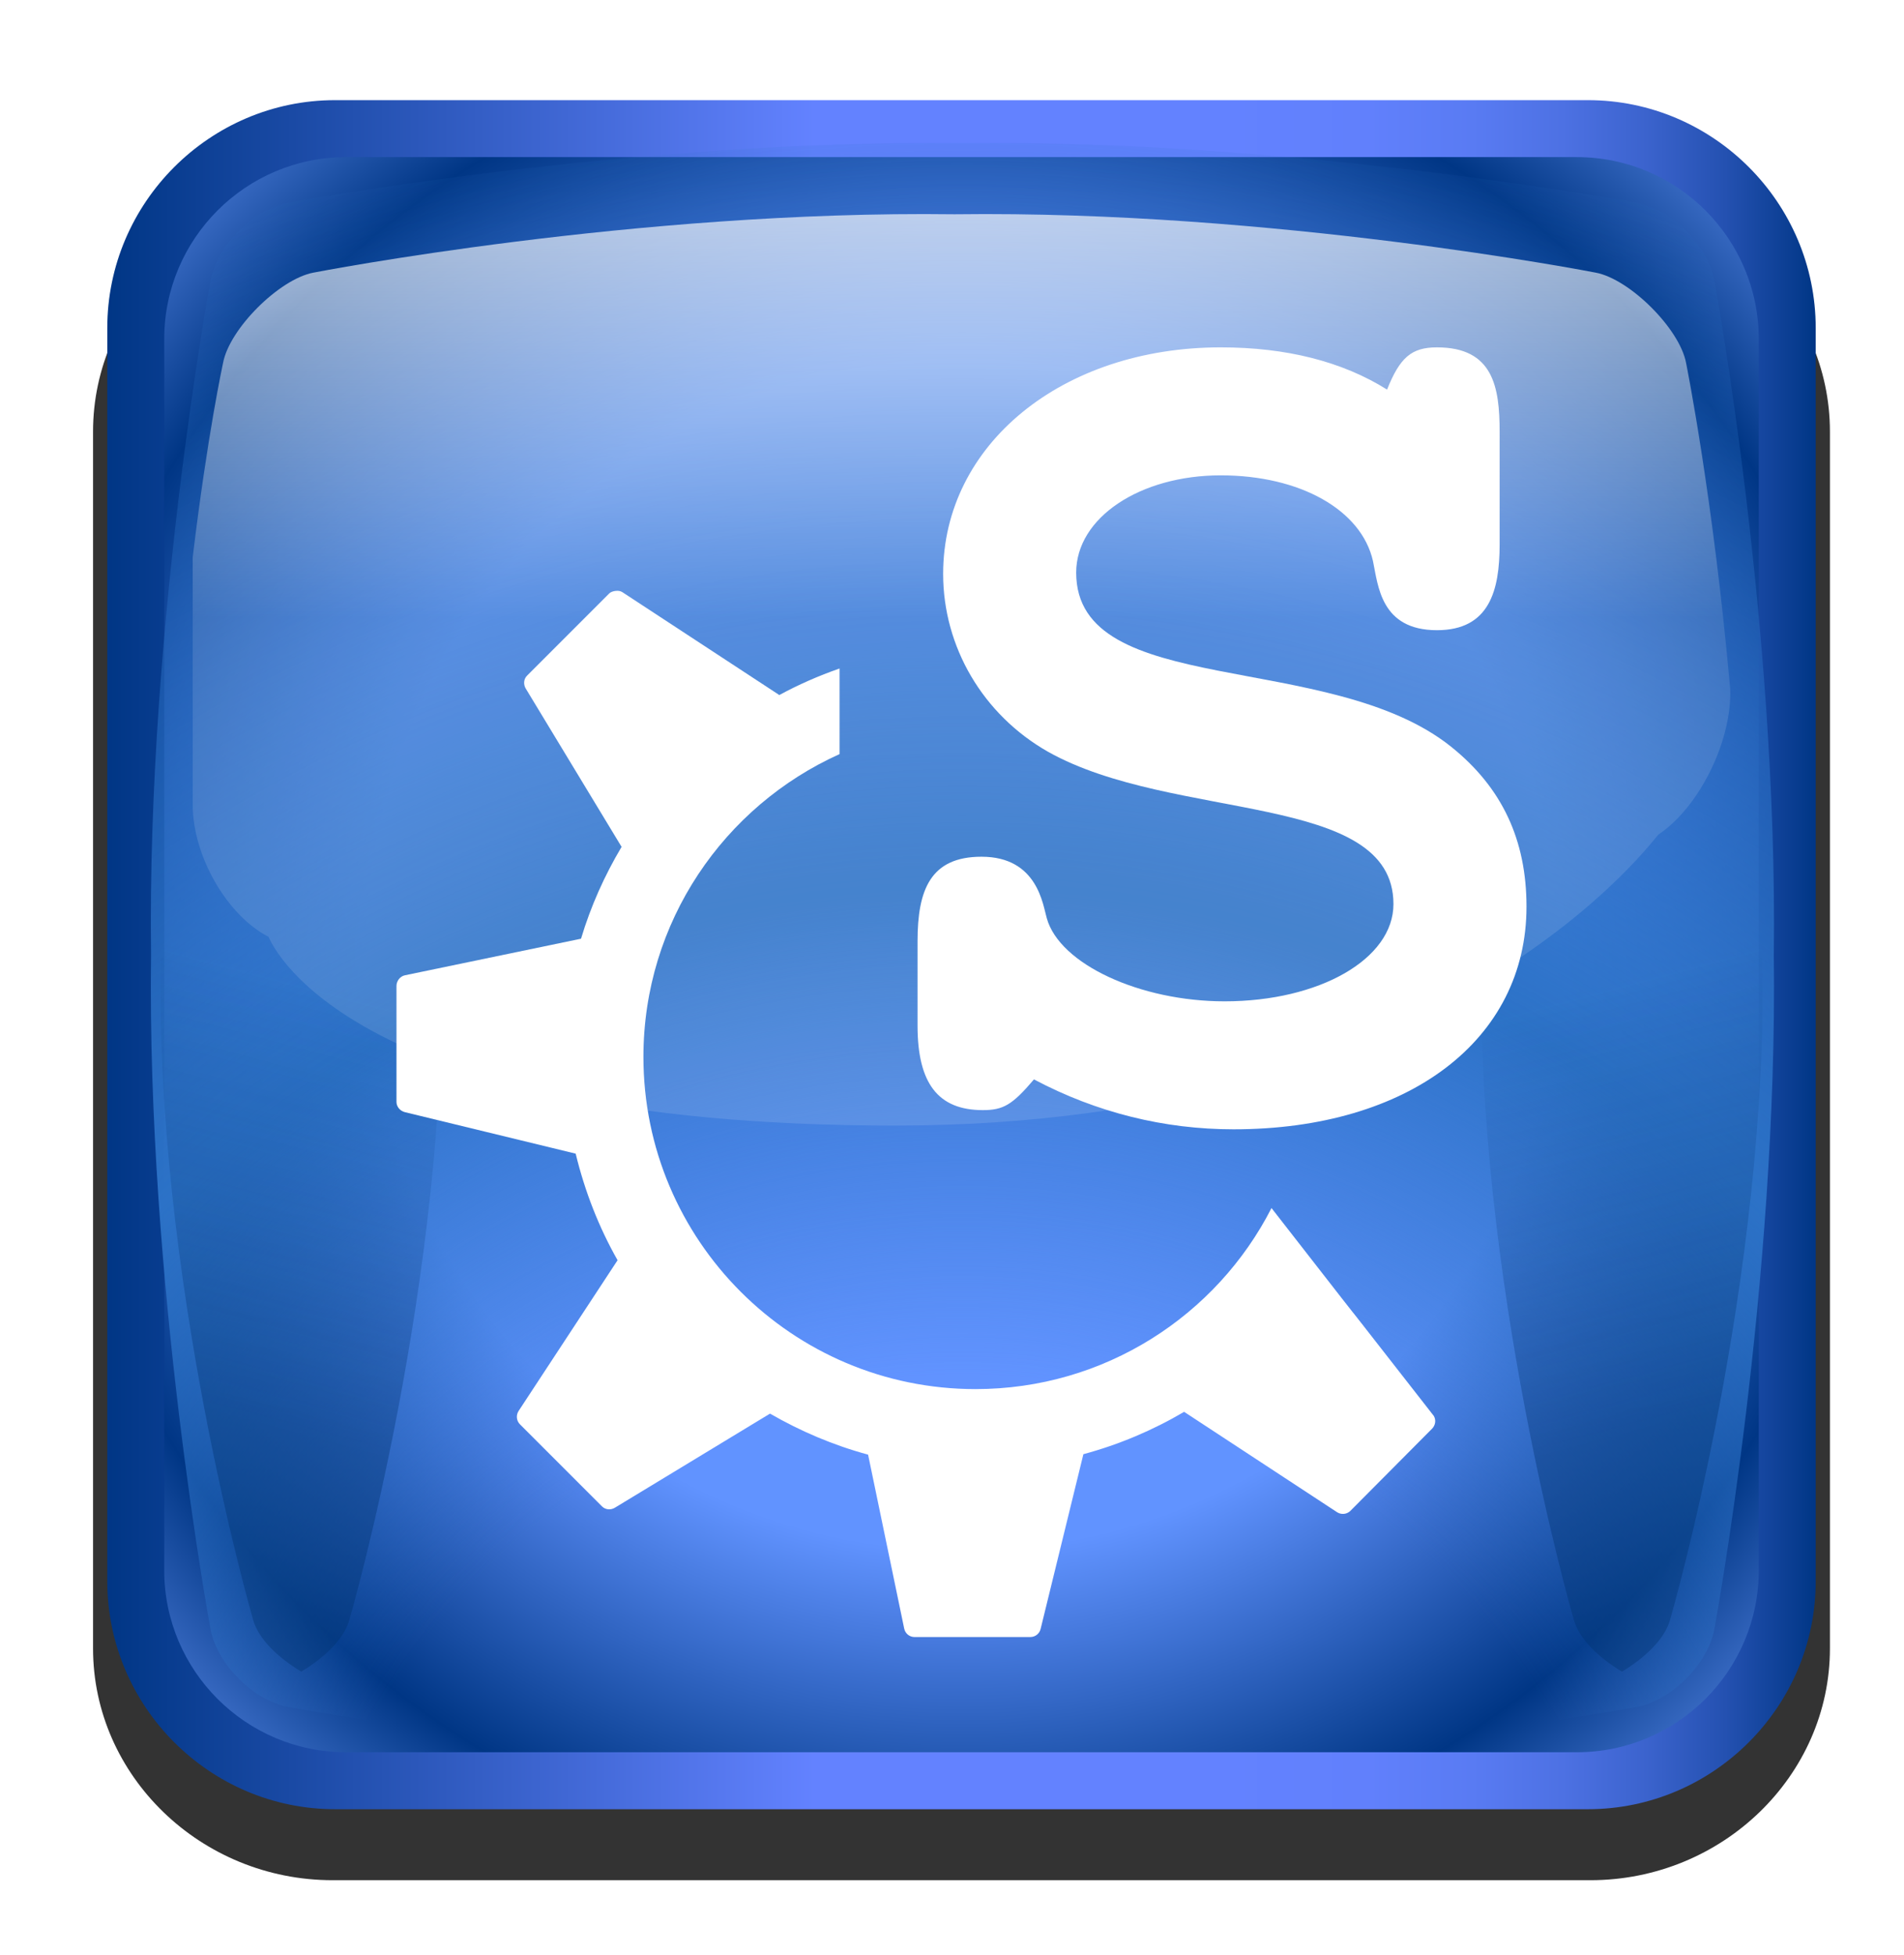 <?xml version="1.0" encoding="UTF-8" standalone="no"?>
<!-- Created with Inkscape (http://www.inkscape.org/) -->

<!-- 
 
 SLACKWARE LINUX GRAPHICS PROJECT: 

 Slackware Linux Graphics Project aims to provide a set of visual components related to GNU/Linux Slackware in both vector and 
 raster graphics formats for its users. 
 
 LEGAL DISCLAIMER: 

 Graphics in this project are all free artwork; you can use them, redistribute them and/or modify them under the *related* terms 
 explained in Slackware Linux Propaganda Graphics FAQ section on Slackware Linux home page. 

 You should have received a copy of the Slackware Linux Propaganda Graphics FAQ text 
 along with this artwork package. If not, see "http://www.slackware.com/". 

 This artwork package is distributed in the hope that it will be useful, but WITHOUT ANY WARRANTY. 

 Slackware Linux Graphics Project does not officially represent neither Linux nor Slackware Linux in any way. 
 Linux is a registered trademark of Linus Torvalds. Slackware Linux is a registered trademark of Slackware Linux, Inc. 
 and Patrick Volkerding. 
 
 DOWNLOAD INFORMATION: 

 You can download more recent versions of the Slackware Linux Graphics from the project's blog 
 at "http://www.slackware-linux-graphics.blogspot.com/". 

 OPINIONS AND SUGGESTIONS: 
 
 Please contact with the project for your opinions and suggestions related to Slackware Linux Graphics. 
 
 CONTACT INFORMATION: 
 
 Maintainer: Ismail Demiral 
 E-Mail: slackware.linux.graphics@gmail.com 
 Blog: http://www.slackware-linux-graphics.blogspot.com/ 
 
 -->

<svg
   xmlns:dc="http://purl.org/dc/elements/1.1/"
   xmlns:cc="http://creativecommons.org/ns#"
   xmlns:rdf="http://www.w3.org/1999/02/22-rdf-syntax-ns#"
   xmlns:svg="http://www.w3.org/2000/svg"
   xmlns="http://www.w3.org/2000/svg"
   xmlns:xlink="http://www.w3.org/1999/xlink"
   xmlns:sodipodi="http://sodipodi.sourceforge.net/DTD/sodipodi-0.dtd"
   xmlns:inkscape="http://www.inkscape.org/namespaces/inkscape"
   width="512"
   height="525.602"
   id="svg6130"
   version="1.1"
   inkscape:version="0.48.3.1 r9886"
   sodipodi:docname="Slackware.Linux.KDE.Logo_FreeMono.svg">
  <defs
     id="defs6132">
    <filter
       id="filter2904-4"
       color-interpolation-filters="sRGB">
      <feGaussianBlur
         id="feGaussianBlur2906-4"
         stdDeviation="2.32"
         collect="always" />
    </filter>
    <linearGradient
       inkscape:collect="always"
       xlink:href="#XMLID_18_-6"
       id="linearGradient6377"
       gradientUnits="userSpaceOnUse"
       gradientTransform="matrix(-3.643,-1.5922355e-7,1.5922355e-7,-3.643,-12274.597,-7615.26)"
       x1="9.6"
       y1="68.4"
       x2="129.6"
       y2="68.4" />
    <linearGradient
       gradientTransform="matrix(-1,-4.371139e-8,4.371139e-8,-1,1186.544,-193.371)"
       gradientUnits="userSpaceOnUse"
       id="XMLID_18_-6"
       y2="68.4"
       x2="129.6"
       y1="68.4"
       x1="9.6">
      <stop
         id="stop13-3"
         offset="0"
         style="stop-color:#003685;stop-opacity:1" />
      <stop
         id="stop15-1"
         offset="0.011"
         style="stop-color:#083c8f;stop-opacity:1" />
      <stop
         id="stop17-7"
         offset="0.053"
         style="stop-color:#2451b1;stop-opacity:1" />
      <stop
         id="stop19-5"
         offset="0.099"
         style="stop-color:#3b63cd;stop-opacity:1" />
      <stop
         id="stop21-9"
         offset="0.148"
         style="stop-color:#4d71e3;stop-opacity:1" />
      <stop
         id="stop23-6"
         offset="0.201"
         style="stop-color:#597bf3;stop-opacity:1" />
      <stop
         id="stop25-2"
         offset="0.262"
         style="stop-color:#6180fc;stop-opacity:1" />
      <stop
         id="stop27-1"
         offset="0.349"
         style="stop-color:#6382ff;stop-opacity:1" />
      <stop
         id="stop31-7"
         offset="0.586"
         style="stop-color:#6382ff;stop-opacity:1" />
      <stop
         id="stop33-8"
         offset="1"
         style="stop-color:#003685;stop-opacity:1" />
    </linearGradient>
    <radialGradient
       inkscape:collect="always"
       xlink:href="#XMLID_20_-7"
       id="radialGradient6374"
       gradientUnits="userSpaceOnUse"
       gradientTransform="matrix(3.579,0,0,3.579,-12777.203,-8109.198)"
       cx="69.6"
       cy="68.4"
       r="85" />
    <radialGradient
       gradientTransform="translate(1047.343,-330.171)"
       gradientUnits="userSpaceOnUse"
       id="XMLID_20_-7"
       r="85"
       cy="68.4"
       cx="69.6">
      <stop
         id="stop47-4"
         offset="0.5"
         style="stop-color:#6193ff;stop-opacity:1" />
      <stop
         id="stop49-1"
         offset="0.781"
         style="stop-color:#003685;stop-opacity:1" />
      <stop
         id="stop51-8"
         offset="1"
         style="stop-color:#709dff;stop-opacity:1" />
    </radialGradient>
    <radialGradient
       inkscape:collect="always"
       xlink:href="#XMLID_21_-9"
       id="radialGradient7260-5"
       gradientUnits="userSpaceOnUse"
       gradientTransform="translate(535.4,28.76)"
       cx="69.6"
       cy="145.4"
       r="141" />
    <radialGradient
       gradientTransform="translate(1047.343,-330.171)"
       gradientUnits="userSpaceOnUse"
       id="XMLID_21_-9"
       r="141"
       cy="145.4"
       cx="69.6">
      <stop
         id="stop58-7"
         offset="0.337"
         style="stop-color:#2c72c7;stop-opacity:0" />
      <stop
         id="stop60-5"
         offset="0.58"
         style="stop-color:#2c72c7;stop-opacity:1" />
      <stop
         id="stop62-38"
         offset="1"
         style="stop-color:#2c72c7;stop-opacity:0" />
    </radialGradient>
    <filter
       id="AI_Sfocatura_4-8"
       color-interpolation-filters="sRGB">
      <feGaussianBlur
         id="feGaussianBlur6-3"
         stdDeviation="4" />
    </filter>
    <clipPath
       id="clipPath4458-1">
      <path
         id="use4460-8"
         d="m 69.626,12.145 -0.052,0 c -22.727,-0.292 -46.472,4.077 -46.709,4.122 -2.424,0.451 -4.946,2.974 -5.397,5.397 -0.044,0.237 -4.414,23.983 -4.122,46.71 -0.292,22.777 4.078,46.523 4.122,46.761 0.451,2.423 2.974,4.945 5.398,5.398 0.237,0.044 23.982,4.413 46.709,4.121 22.779,0.292 46.524,-4.077 46.761,-4.121 2.423,-0.452 4.946,-2.976 5.398,-5.399 0.044,-0.236 4.413,-23.981 4.121,-46.709 0.292,-22.777 -4.077,-46.523 -4.121,-46.761 -0.453,-2.423 -2.976,-4.946 -5.398,-5.397 -0.238,-0.045 -23.984,-4.414 -46.71,-4.122 z"
         inkscape:connector-curvature="0" />
    </clipPath>
    <linearGradient
       inkscape:collect="always"
       xlink:href="#XMLID_23_-6"
       id="linearGradient7262-9"
       gradientUnits="userSpaceOnUse"
       x1="108.005"
       y1="72.341"
       x2="115.977"
       y2="102.094" />
    <linearGradient
       gradientUnits="userSpaceOnUse"
       id="XMLID_23_-6"
       y2="120.4"
       x2="115.977"
       y1="72.4"
       x1="115.977">
      <stop
         id="stop79-4"
         offset="0"
         style="stop-color:#00316e;stop-opacity:0" />
      <stop
         id="stop81-3"
         offset="1"
         style="stop-color:#00316e;stop-opacity:1" />
    </linearGradient>
    <filter
       id="filter4442-3"
       height="1.115"
       y="-0.057"
       width="1.584"
       x="-0.292"
       color-interpolation-filters="sRGB">
      <feGaussianBlur
         id="feGaussianBlur4444-3"
         stdDeviation="2.409"
         collect="always" />
    </filter>
    <linearGradient
       inkscape:collect="always"
       xlink:href="#XMLID_23_-6"
       id="linearGradient7264-8"
       gradientUnits="userSpaceOnUse"
       x1="108.005"
       y1="72.341"
       x2="115.977"
       y2="102.094" />
    <linearGradient
       gradientUnits="userSpaceOnUse"
       id="linearGradient6247"
       y2="120.4"
       x2="115.977"
       y1="72.4"
       x1="115.977">
      <stop
         id="stop6249"
         offset="0"
         style="stop-color:#00316e;stop-opacity:0" />
      <stop
         id="stop6251"
         offset="1"
         style="stop-color:#00316e;stop-opacity:1" />
    </linearGradient>
    <filter
       id="filter4446-6"
       height="1.115"
       y="-0.057"
       width="1.584"
       x="-0.292"
       color-interpolation-filters="sRGB">
      <feGaussianBlur
         id="feGaussianBlur4448-0"
         stdDeviation="2.409"
         collect="always" />
    </filter>
    <linearGradient
       inkscape:collect="always"
       xlink:href="#XMLID_25_-8"
       id="linearGradient6364"
       gradientUnits="userSpaceOnUse"
       gradientTransform="matrix(3.643,0,0,3.643,-12761.252,-8090.256)"
       x1="67.629"
       y1="-2.194"
       x2="67.629"
       y2="78.851" />
    <radialGradient
       gradientTransform="matrix(0.946,0,0,1,1051.132,-330.171)"
       gradientUnits="userSpaceOnUse"
       id="XMLID_25_-8"
       r="81.971"
       cy="0.754"
       cx="66.137">
      <stop
         id="stop95-8"
         offset="0.13"
         style="stop-color:#ffffff;stop-opacity:1" />
      <stop
         id="stop97-89"
         offset="0.5"
         style="stop-color:#ffffff;stop-opacity:0.169" />
    </radialGradient>
    <filter
       id="filter2904-4-3"
       color-interpolation-filters="sRGB">
      <feGaussianBlur
         id="feGaussianBlur2906-4-6"
         stdDeviation="2.32"
         collect="always" />
    </filter>
    <linearGradient
       inkscape:collect="always"
       xlink:href="#XMLID_18_-6-5"
       id="linearGradient6377-7"
       gradientUnits="userSpaceOnUse"
       gradientTransform="matrix(-3.643,-1.5922355e-7,1.5922355e-7,-3.643,-12274.597,-7615.26)"
       x1="9.6"
       y1="68.4"
       x2="129.6"
       y2="68.4" />
    <linearGradient
       gradientTransform="matrix(-1,-4.371139e-8,4.371139e-8,-1,1186.544,-193.371)"
       gradientUnits="userSpaceOnUse"
       id="XMLID_18_-6-5"
       y2="68.4"
       x2="129.6"
       y1="68.4"
       x1="9.6">
      <stop
         id="stop13-3-3"
         offset="0"
         style="stop-color:#003685;stop-opacity:1" />
      <stop
         id="stop15-1-5"
         offset="0.011"
         style="stop-color:#083c8f;stop-opacity:1" />
      <stop
         id="stop17-7-6"
         offset="0.053"
         style="stop-color:#2451b1;stop-opacity:1" />
      <stop
         id="stop19-5-2"
         offset="0.099"
         style="stop-color:#3b63cd;stop-opacity:1" />
      <stop
         id="stop21-9-9"
         offset="0.148"
         style="stop-color:#4d71e3;stop-opacity:1" />
      <stop
         id="stop23-6-1"
         offset="0.201"
         style="stop-color:#597bf3;stop-opacity:1" />
      <stop
         id="stop25-2-2"
         offset="0.262"
         style="stop-color:#6180fc;stop-opacity:1" />
      <stop
         id="stop27-1-7"
         offset="0.349"
         style="stop-color:#6382ff;stop-opacity:1" />
      <stop
         id="stop31-7-0"
         offset="0.586"
         style="stop-color:#6382ff;stop-opacity:1" />
      <stop
         id="stop33-8-9"
         offset="1"
         style="stop-color:#003685;stop-opacity:1" />
    </linearGradient>
    <radialGradient
       inkscape:collect="always"
       xlink:href="#XMLID_20_-7-6"
       id="radialGradient6374-3"
       gradientUnits="userSpaceOnUse"
       gradientTransform="matrix(3.579,0,0,3.579,-12777.203,-8109.198)"
       cx="69.6"
       cy="68.4"
       r="85" />
    <radialGradient
       gradientTransform="translate(1047.343,-330.171)"
       gradientUnits="userSpaceOnUse"
       id="XMLID_20_-7-6"
       r="85"
       cy="68.4"
       cx="69.6">
      <stop
         id="stop47-4-0"
         offset="0.5"
         style="stop-color:#6193ff;stop-opacity:1" />
      <stop
         id="stop49-1-6"
         offset="0.781"
         style="stop-color:#003685;stop-opacity:1" />
      <stop
         id="stop51-8-2"
         offset="1"
         style="stop-color:#709dff;stop-opacity:1" />
    </radialGradient>
    <radialGradient
       inkscape:collect="always"
       xlink:href="#XMLID_21_-9-1"
       id="radialGradient7260-5-6"
       gradientUnits="userSpaceOnUse"
       gradientTransform="translate(535.4,28.76)"
       cx="69.6"
       cy="145.4"
       r="141" />
    <radialGradient
       gradientTransform="translate(1047.343,-330.171)"
       gradientUnits="userSpaceOnUse"
       id="XMLID_21_-9-1"
       r="141"
       cy="145.4"
       cx="69.6">
      <stop
         id="stop58-7-8"
         offset="0.337"
         style="stop-color:#2c72c7;stop-opacity:0" />
      <stop
         id="stop60-5-7"
         offset="0.58"
         style="stop-color:#2c72c7;stop-opacity:1" />
      <stop
         id="stop62-38-9"
         offset="1"
         style="stop-color:#2c72c7;stop-opacity:0" />
    </radialGradient>
    <filter
       id="AI_Sfocatura_4-8-2"
       color-interpolation-filters="sRGB">
      <feGaussianBlur
         id="feGaussianBlur6-3-0"
         stdDeviation="4" />
    </filter>
    <clipPath
       id="clipPath4458-1-2">
      <path
         id="use4460-8-3"
         d="m 69.626,12.145 -0.052,0 c -22.727,-0.292 -46.472,4.077 -46.709,4.122 -2.424,0.451 -4.946,2.974 -5.397,5.397 -0.044,0.237 -4.414,23.983 -4.122,46.71 -0.292,22.777 4.078,46.523 4.122,46.761 0.451,2.423 2.974,4.945 5.398,5.398 0.237,0.044 23.982,4.413 46.709,4.121 22.779,0.292 46.524,-4.077 46.761,-4.121 2.423,-0.452 4.946,-2.976 5.398,-5.399 0.044,-0.236 4.413,-23.981 4.121,-46.709 0.292,-22.777 -4.077,-46.523 -4.121,-46.761 -0.453,-2.423 -2.976,-4.946 -5.398,-5.397 -0.238,-0.045 -23.984,-4.414 -46.71,-4.122 z"
         inkscape:connector-curvature="0" />
    </clipPath>
    <linearGradient
       inkscape:collect="always"
       xlink:href="#XMLID_23_-6-5"
       id="linearGradient7262-9-7"
       gradientUnits="userSpaceOnUse"
       x1="108.005"
       y1="72.341"
       x2="115.977"
       y2="102.094" />
    <linearGradient
       gradientUnits="userSpaceOnUse"
       id="XMLID_23_-6-5"
       y2="120.4"
       x2="115.977"
       y1="72.4"
       x1="115.977">
      <stop
         id="stop79-4-9"
         offset="0"
         style="stop-color:#00316e;stop-opacity:0" />
      <stop
         id="stop81-3-2"
         offset="1"
         style="stop-color:#00316e;stop-opacity:1" />
    </linearGradient>
    <filter
       id="filter4442-3-2"
       height="1.115"
       y="-0.057"
       width="1.584"
       x="-0.292"
       color-interpolation-filters="sRGB">
      <feGaussianBlur
         id="feGaussianBlur4444-3-8"
         stdDeviation="2.409"
         collect="always" />
    </filter>
    <linearGradient
       inkscape:collect="always"
       xlink:href="#XMLID_23_-6-5"
       id="linearGradient7264-8-9"
       gradientUnits="userSpaceOnUse"
       x1="108.005"
       y1="72.341"
       x2="115.977"
       y2="102.094" />
    <linearGradient
       gradientUnits="userSpaceOnUse"
       id="linearGradient6874"
       y2="120.4"
       x2="115.977"
       y1="72.4"
       x1="115.977">
      <stop
         id="stop6876"
         offset="0"
         style="stop-color:#00316e;stop-opacity:0" />
      <stop
         id="stop6878"
         offset="1"
         style="stop-color:#00316e;stop-opacity:1" />
    </linearGradient>
    <filter
       id="filter4446-6-7"
       height="1.115"
       y="-0.057"
       width="1.584"
       x="-0.292"
       color-interpolation-filters="sRGB">
      <feGaussianBlur
         id="feGaussianBlur4448-0-3"
         stdDeviation="2.409"
         collect="always" />
    </filter>
    <linearGradient
       inkscape:collect="always"
       xlink:href="#XMLID_25_-8-1"
       id="linearGradient6364-6"
       gradientUnits="userSpaceOnUse"
       gradientTransform="matrix(3.643,0,0,3.643,-12761.252,-8090.256)"
       x1="67.629"
       y1="-2.194"
       x2="67.629"
       y2="78.851" />
    <radialGradient
       gradientTransform="matrix(0.946,0,0,1,1051.132,-330.171)"
       gradientUnits="userSpaceOnUse"
       id="XMLID_25_-8-1"
       r="81.971"
       cy="0.754"
       cx="66.137">
      <stop
         id="stop95-8-2"
         offset="0.13"
         style="stop-color:#ffffff;stop-opacity:1" />
      <stop
         id="stop97-89-9"
         offset="0.5"
         style="stop-color:#ffffff;stop-opacity:0.169" />
    </radialGradient>
  </defs>
  <sodipodi:namedview
     id="base"
     pagecolor="#ffffff"
     bordercolor="#666666"
     borderopacity="1.0"
     inkscape:pageopacity="0.0"
     inkscape:pageshadow="2"
     inkscape:zoom="0.35"
     inkscape:cx="698.0746"
     inkscape:cy="195.48538"
     inkscape:document-units="px"
     inkscape:current-layer="layer1"
     showgrid="false"
     inkscape:window-width="1366"
     inkscape:window-height="721"
     inkscape:window-x="-2"
     inkscape:window-y="-3"
     inkscape:window-maximized="1"
     fit-margin-top="0"
     fit-margin-left="0"
     fit-margin-right="0"
     fit-margin-bottom="0" />
  <g
     inkscape:label="Layer 1"
     inkscape:groupmode="layer"
     id="layer1"
     transform="translate(-152,43.961)">
    <g
       transform="matrix(1.051,0,0,1.051,13577.612,8478.162)"
       id="g6398-3"
       inkscape:export-filename="Slackware.Linux.KDE.Logo_FreeMono_512x526.png"
       inkscape:export-xdpi="90.068184"
       inkscape:export-ydpi="90.068184">
      <g
         id="g14273-1"
         style="opacity:0.8;filter:url(#filter2904-4-3)"
         transform="matrix(3.831,0,0,3.705,-12788.634,-8108.607)">
        <path
           id="path14275-9"
           d="m 126,113.8 c 0,8.8 -7.2,16 -16,16 l -84,0 c -8.8,0 -16,-7.2 -16,-16 l 0,-84 c 0,-8.8 7.2,-16 16,-16 l 84,0 c 8.8,0 16,7.2 16,16 L 126,113.8 z"
           inkscape:connector-curvature="0" />
      </g>
      <path
         inkscape:connector-curvature="0"
         d="m -12746.681,-8024.689 c 0,-32.055 26.226,-58.282 58.281,-58.282 l 320.55,0 c 32.055,0 58.282,26.227 58.282,58.282 l 0,320.55 c 0,32.055 -26.227,58.282 -58.282,58.282 l -320.55,0 c -32.055,0 -58.281,-26.227 -58.281,-58.282 l 0,-320.55 z"
         style="fill:url(#linearGradient6377-7)"
         id="path14277-4" />
      <path
         inkscape:connector-curvature="0"
         d="m -12685.588,-8068.4 c -25.652,0 -46.523,20.871 -46.523,46.523 l 0,314.926 c 0,25.652 20.871,46.523 46.523,46.523 l 314.926,0 c 25.652,0 46.523,-20.871 46.523,-46.523 l 0,-314.926 c 0,-25.652 -20.871,-46.523 -46.523,-46.523 l -314.926,0 0,0 z"
         style="fill:url(#radialGradient6374-3)"
         id="path14279-7" />
      <path
         inkscape:connector-curvature="0"
         d="m 605.026,40.174 -0.053,0 c -23.021,-0.296 -47.076,4.131 -47.316,4.176 -2.455,0.458 -5.01,3.012 -5.467,5.467 -0.045,0.241 -4.472,24.295 -4.176,47.316 -0.296,23.074 4.131,47.129 4.176,47.369 0.457,2.454 3.013,5.01 5.468,5.469 0.24,0.044 24.294,4.47 47.316,4.174 23.075,0.296 47.129,-4.13 47.369,-4.174 2.454,-0.458 5.011,-3.015 5.469,-5.47 0.044,-0.239 4.47,-24.293 4.174,-47.315 0.296,-23.074 -4.13,-47.128 -4.174,-47.369 -0.459,-2.455 -3.015,-5.01 -5.469,-5.467 -0.24,-0.045 -24.295,-4.472 -47.317,-4.176 z"
         style="fill:url(#radialGradient7260-5-6);filter:url(#AI_Sfocatura_4-8-2)"
         id="path14281-8"
         transform="matrix(3.643,0,0,3.643,-14731.904,-8218.33)" />
      <g
         transform="matrix(3.643,0,0,3.643,-12781.65,-8113.569)"
         style="opacity:0.6"
         id="g14283-4">
        <defs
           id="defs14285-5">
          <path
             inkscape:connector-curvature="0"
             d="m 69.626,12.145 -0.052,0 c -22.727,-0.292 -46.472,4.077 -46.709,4.122 -2.424,0.451 -4.946,2.974 -5.397,5.397 -0.044,0.237 -4.414,23.983 -4.122,46.71 -0.292,22.777 4.078,46.523 4.122,46.761 0.451,2.423 2.974,4.945 5.398,5.398 0.237,0.044 23.982,4.413 46.709,4.121 22.779,0.292 46.524,-4.077 46.761,-4.121 2.423,-0.452 4.946,-2.976 5.398,-5.399 0.044,-0.236 4.413,-23.981 4.121,-46.709 0.292,-22.777 -4.077,-46.523 -4.121,-46.761 -0.453,-2.423 -2.976,-4.946 -5.398,-5.397 -0.238,-0.045 -23.984,-4.414 -46.71,-4.122 z"
             id="path14287-0" />
        </defs>
        <g
           clip-path="url(#clipPath4458-1-2)"
           id="g14289-3">
          <path
             inkscape:connector-curvature="0"
             d="m 119.344,21.665 c -0.377,-1.278 -1.675,-2.576 -3.367,-3.591 -1.693,1.015 -2.989,2.312 -3.365,3.591 -0.07,0.237 -6.965,23.983 -6.504,46.71 -0.461,22.777 6.434,46.523 6.504,46.761 0.376,1.278 1.674,2.576 3.365,3.591 1.694,-1.016 2.991,-2.312 3.367,-3.592 0.069,-0.236 6.963,-23.981 6.503,-46.709 0.46,-22.778 -6.433,-46.524 -6.503,-46.761 z"
             style="opacity:0.8;fill:url(#linearGradient7262-9-7);filter:url(#filter4442-3-2)"
             id="path14291-6" />
          <path
             inkscape:connector-curvature="0"
             d="m 119.344,21.665 c -0.377,-1.278 -1.675,-2.576 -3.367,-3.591 -1.693,1.015 -2.989,2.312 -3.365,3.591 -0.07,0.237 -6.965,23.983 -6.504,46.71 -0.461,22.777 6.434,46.523 6.504,46.761 0.376,1.278 1.674,2.576 3.365,3.591 1.694,-1.016 2.991,-2.312 3.367,-3.592 0.069,-0.236 6.963,-23.981 6.503,-46.709 0.46,-22.778 -6.433,-46.524 -6.503,-46.761 z"
             transform="matrix(-1,0,0,1,139.2,0)"
             style="opacity:0.8;fill:url(#linearGradient7264-8-9);filter:url(#filter4446-6-7)"
             id="path14293-1" />
        </g>
      </g>
      <path
         inkscape:connector-curvature="0"
         d="m -12331.424,-7932.117 c -4.357,-49.111 -11.195,-83.047 -11.304,-83.616 -1.626,-8.776 -14.432,-21.485 -23.128,-23.119 -0.854,-0.161 -82.356,-15.987 -163.951,-14.929 l -0.187,0 c -81.592,-1.058 -163.097,14.768 -163.951,14.929 -8.7,1.637 -21.503,14.342 -23.121,23.119 -0.08,0.425 -3.979,18.232 -7.76,49.697 0,21.074 0,42.144 0,63.218 0,13.141 8.73,28.341 19.408,33.84 -0.01,-0.372 16.883,48.275 160.309,48.275 143.431,0 195.379,-75.311 195.364,-74.475 10.078,-6.767 18.321,-22.968 18.321,-36.113 0,-0.275 0,-0.55 0,-0.826 z"
         style="opacity:0.7;fill:url(#linearGradient6364-6);fill-opacity:1"
         id="path14301-0" />
      <path
         sodipodi:nodetypes="cccccccssccccccccccssccccccccsscccccc"
         inkscape:connector-curvature="0"
         id="path7068-6"
         d="m -12616.576,-7957.456 c -0.603,0.062 -1.256,0.229 -1.71,0.684 l -20.986,20.985 c -0.881,0.884 -0.989,2.237 -0.342,3.308 l 24.521,40.488 c -4.354,7.319 -7.889,15.171 -10.378,23.494 l -45.051,9.352 c -1.253,0.259 -2.167,1.453 -2.167,2.737 l 0,29.653 c 0,1.254 0.954,2.328 2.167,2.623 l 43.682,10.607 c 2.336,9.637 5.944,18.859 10.721,27.258 l -25.32,38.549 c -0.706,1.077 -0.568,2.513 0.342,3.421 l 20.986,20.985 c 0.884,0.881 2.24,0.992 3.307,0.342 l 39.69,-24.065 c 7.785,4.495 16.213,8.095 25.091,10.493 l 9.238,44.48 c 0.26,1.257 1.34,2.167 2.624,2.167 l 29.653,0 c 1.244,0 2.327,-0.836 2.623,-2.053 l 10.949,-44.708 c 9.157,-2.469 17.79,-6.134 25.776,-10.835 l 39.119,25.662 c 1.079,0.703 2.507,0.567 3.422,-0.342 l 20.871,-20.985 c 0.887,-0.885 1.106,-2.24 0.456,-3.307 -41.516,-53.195 -0.03,0.097 -41.514,-53.148 -14.055,27.502 -42.718,46.305 -75.73,46.305 -46.911,0 -84.968,-38.058 -84.968,-84.968 0,-34.506 20.634,-64.143 50.182,-77.441 l 0,-21.898 c -5.378,1.882 -10.573,4.153 -15.511,6.843 -0.01,0 0.01,-0.109 0,-0.114 l -40.032,-26.232 c -0.538,-0.352 -1.107,-0.405 -1.711,-0.342 z"
         style="fill:#ffffff;fill-opacity:1;stroke:none" />
      <g
         style="font-size:90.923px;font-style:normal;font-weight:normal;line-height:125%;letter-spacing:0px;word-spacing:0px;fill:#ffffff;fill-opacity:1;stroke:none;font-family:Sans"
         id="text6388-3">
        <path
           d="m -12406.475,-8019.743 c -6.547,0 -9.493,2.619 -12.766,10.802 -11.456,-7.201 -25.858,-10.802 -42.552,-10.802 -40.588,0 -71.028,24.876 -71.028,57.936 0,18.657 10.147,36.005 26.84,45.498 32.077,18.003 88.377,10.147 88.377,38.951 0,14.075 -18.985,24.876 -43.207,24.876 -21.603,0 -42.224,-9.492 -45.497,-21.276 -0.982,-3.273 -2.292,-15.711 -16.694,-15.711 -13.093,0 -16.366,8.51 -16.366,21.603 l 0,21.603 c 0,14.729 5.237,21.603 16.694,21.603 5.237,0 7.528,-1.309 13.092,-7.856 16.039,8.51 33.387,12.766 51.063,12.766 44.843,0 74.956,-22.913 74.956,-56.954 0,-17.021 -6.219,-30.441 -19.312,-40.915 -31.095,-24.876 -95.905,-12.111 -95.905,-44.516 0,-14.075 16.366,-24.876 36.987,-24.876 20.294,0 36.006,8.838 38.952,21.93 1.309,6.219 1.964,17.675 16.366,17.675 13.42,0 16.038,-10.147 16.038,-21.93 l 0,-28.804 c 0,-11.456 -1.636,-21.603 -16.038,-21.603"
           style="font-size:327.321px;font-variant:normal;font-weight:bold;font-stretch:normal;text-align:center;text-anchor:middle;fill:#ffffff;font-family:FreeMono;-inkscape-font-specification:FreeMono"
           id="path3168"
           inkscape:connector-curvature="0" />
      </g>
    </g>
  </g>
</svg>
